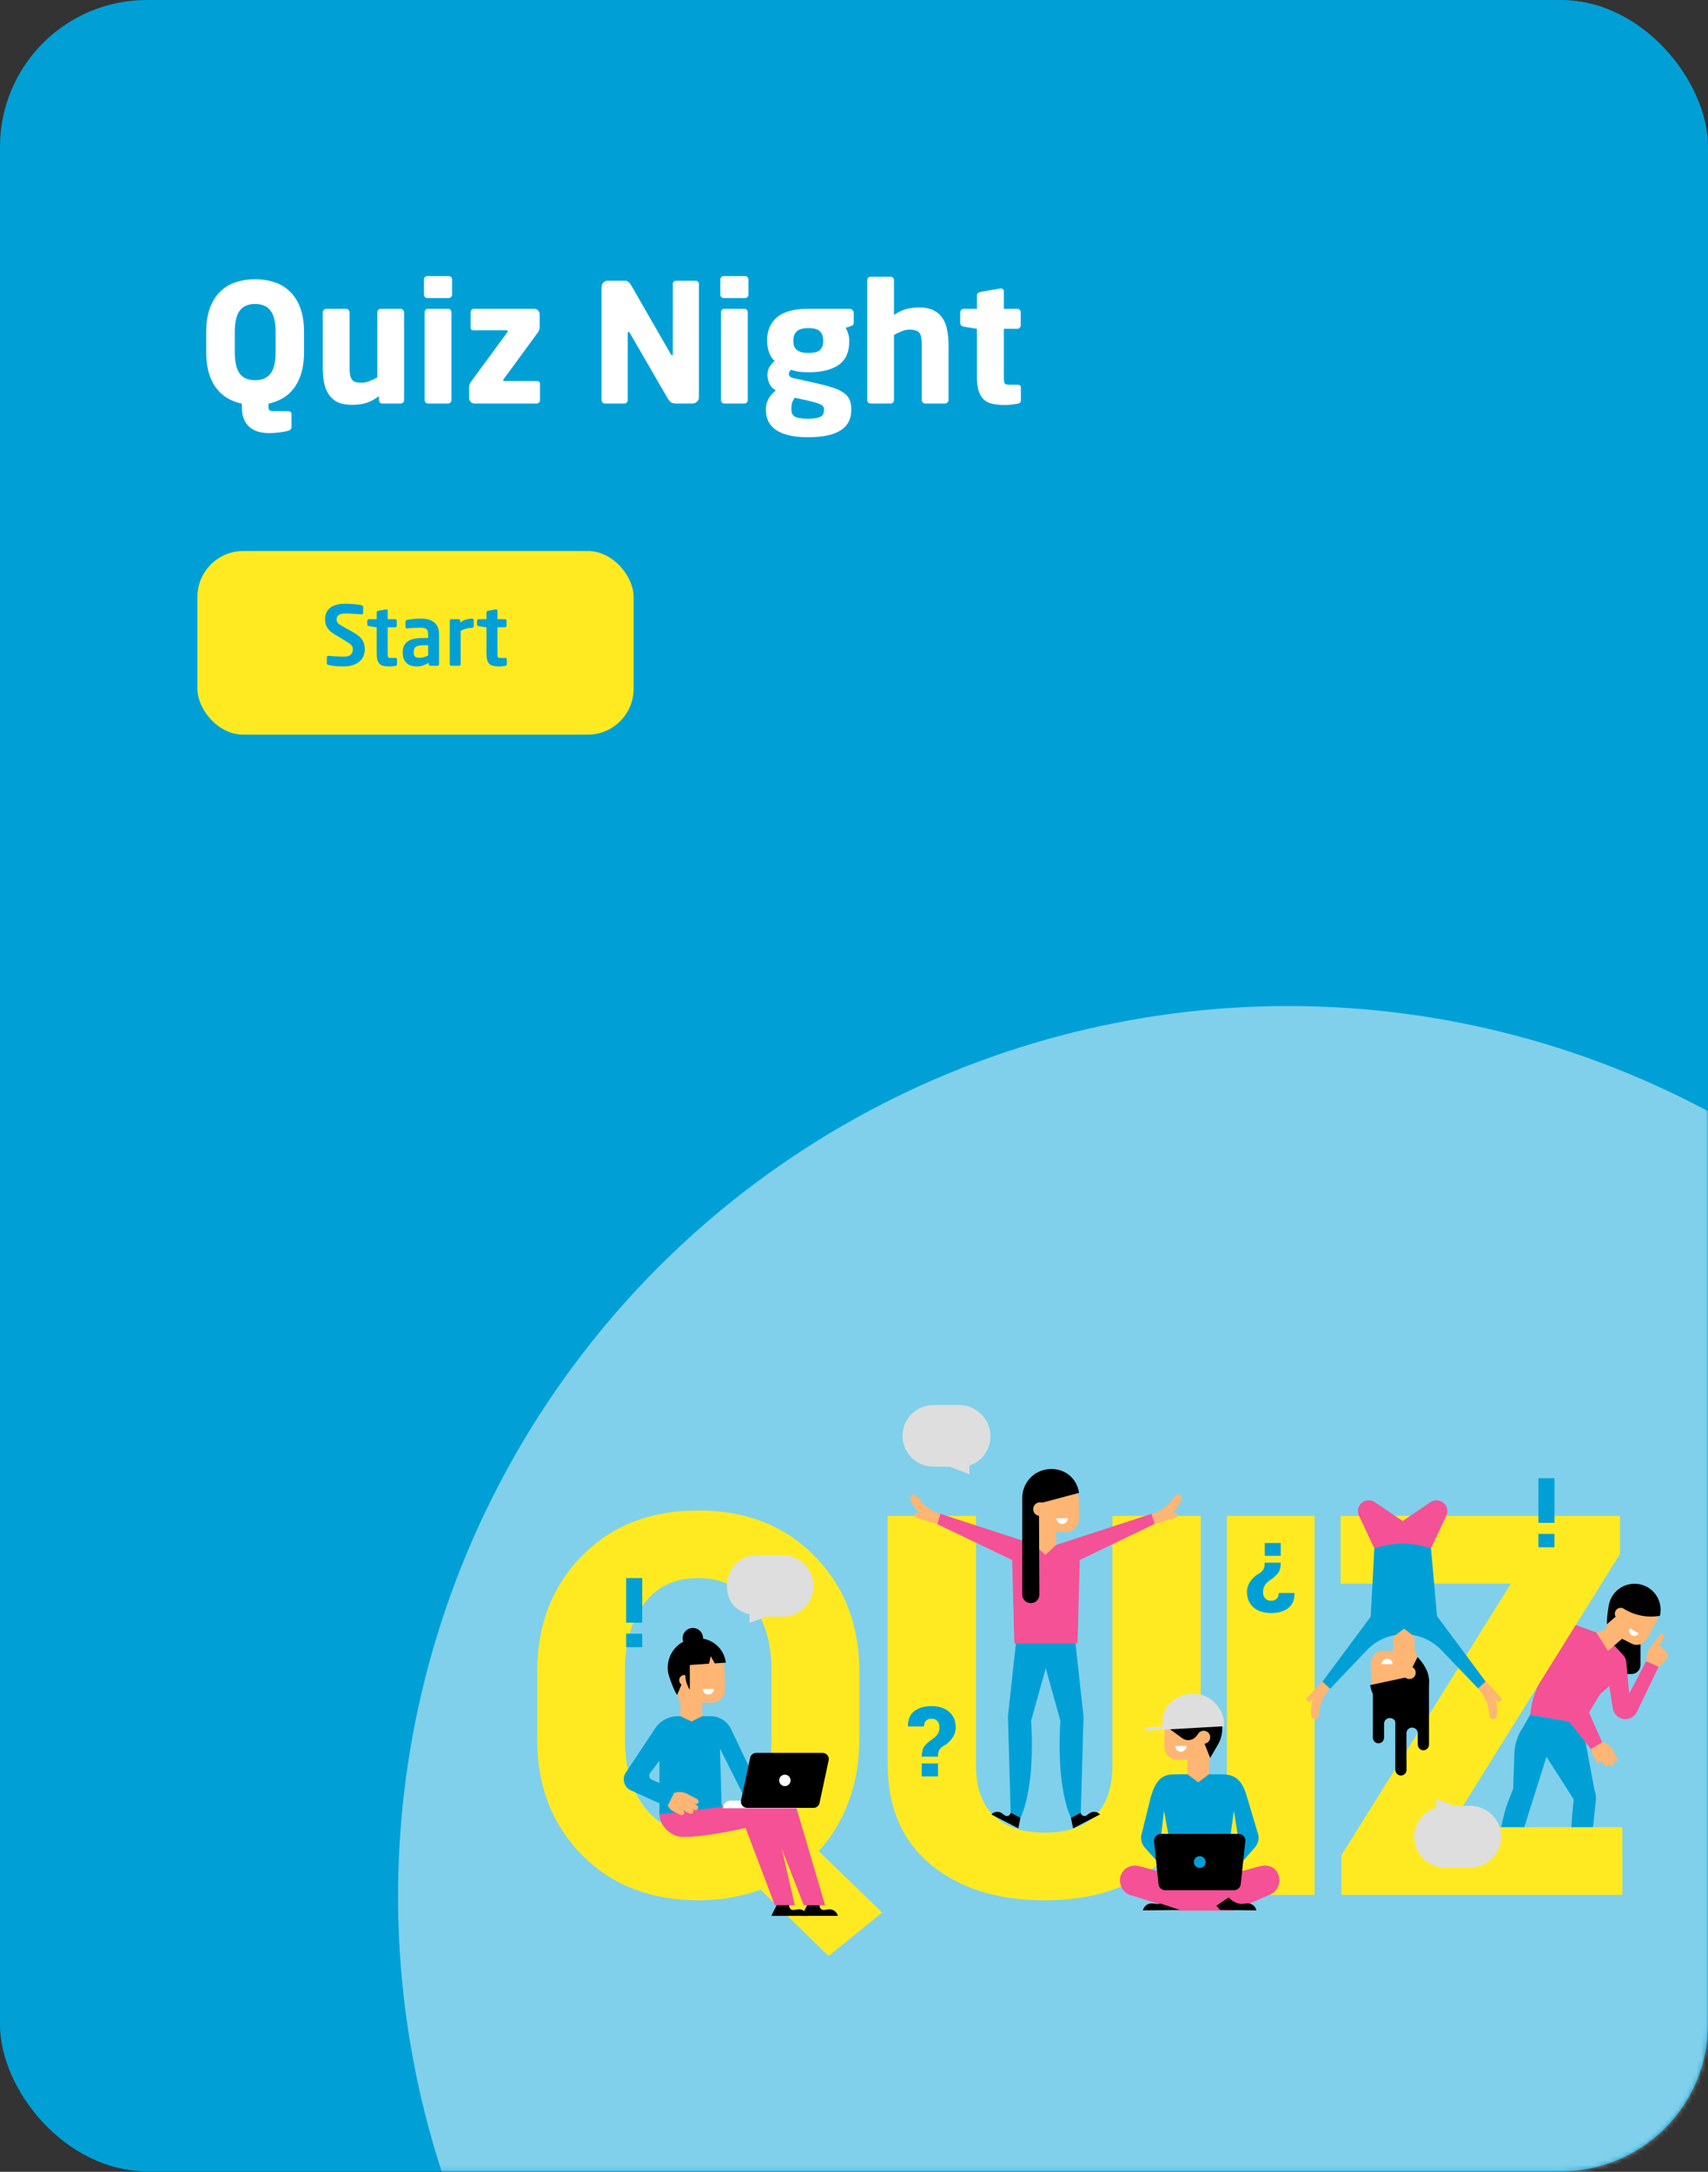 <svg width="372" height="473" viewBox="0 0 372 473" fill="none" xmlns="http://www.w3.org/2000/svg">
<rect x="0" y="0" width="372" height="473" fill="#333333" stroke="none"/>
<rect width="372" height="472.881" rx="32" fill="#00A0D7"/>
<mask id="mask0" style="mask-type:alpha" maskUnits="userSpaceOnUse" x="0" y="0" width="372" height="473">
<rect width="372" height="472.881" rx="32" fill="#5543A5"/>
</mask>
<g mask="url(#mask0)">
<circle opacity="0.5" cx="280.577" cy="412.983" r="193.881" fill="white"/>
</g>
<rect x="43" y="120" width="95" height="40" rx="10" fill="#FFEA22"/>
<path d="M79.45 141.382C79.45 141.838 79.372 142.294 79.216 142.75C79.06 143.194 78.796 143.596 78.424 143.956C78.064 144.304 77.578 144.592 76.966 144.82C76.366 145.036 75.616 145.144 74.716 145.144C74.032 145.144 73.438 145.114 72.934 145.054C72.43 144.994 71.962 144.916 71.53 144.82C71.434 144.796 71.35 144.754 71.278 144.694C71.218 144.634 71.188 144.556 71.188 144.46V143.164C71.188 143.068 71.218 142.99 71.278 142.93C71.35 142.858 71.434 142.822 71.53 142.822H71.566C71.746 142.846 71.98 142.87 72.268 142.894C72.568 142.906 72.874 142.924 73.186 142.948C73.498 142.96 73.792 142.972 74.068 142.984C74.356 142.996 74.584 143.002 74.752 143.002C75.556 143.002 76.102 142.864 76.39 142.588C76.69 142.312 76.84 141.91 76.84 141.382C76.84 141.202 76.816 141.046 76.768 140.914C76.72 140.77 76.636 140.632 76.516 140.5C76.396 140.368 76.24 140.236 76.048 140.104C75.856 139.96 75.61 139.798 75.31 139.618L72.934 138.196C72.514 137.944 72.166 137.692 71.89 137.44C71.626 137.188 71.41 136.93 71.242 136.666C71.086 136.39 70.972 136.108 70.9 135.82C70.84 135.52 70.81 135.214 70.81 134.902C70.81 134.41 70.888 133.954 71.044 133.534C71.2 133.114 71.452 132.754 71.8 132.454C72.16 132.142 72.622 131.902 73.186 131.734C73.762 131.566 74.47 131.482 75.31 131.482C75.61 131.482 75.928 131.494 76.264 131.518C76.6 131.53 76.93 131.554 77.254 131.59C77.578 131.626 77.872 131.662 78.136 131.698C78.4 131.734 78.61 131.77 78.766 131.806C78.862 131.83 78.94 131.872 79 131.932C79.06 131.98 79.09 132.052 79.09 132.148V133.48C79.09 133.576 79.06 133.654 79 133.714C78.952 133.774 78.88 133.804 78.784 133.804H78.748C78.148 133.744 77.554 133.702 76.966 133.678C76.378 133.642 75.79 133.624 75.202 133.624C74.53 133.624 74.044 133.738 73.744 133.966C73.456 134.182 73.312 134.494 73.312 134.902C73.312 135.046 73.33 135.184 73.366 135.316C73.414 135.436 73.492 135.562 73.6 135.694C73.72 135.814 73.876 135.94 74.068 136.072C74.26 136.204 74.5 136.348 74.788 136.504L76.948 137.71C77.44 137.986 77.848 138.268 78.172 138.556C78.496 138.832 78.748 139.12 78.928 139.42C79.12 139.72 79.252 140.032 79.324 140.356C79.408 140.68 79.45 141.022 79.45 141.382ZM86.473 144.694C86.473 144.874 86.359 144.982 86.131 145.018C85.915 145.054 85.705 145.084 85.501 145.108C85.309 145.132 85.111 145.144 84.907 145.144C84.403 145.144 83.965 145.108 83.593 145.036C83.233 144.964 82.939 144.826 82.711 144.622C82.483 144.418 82.315 144.13 82.207 143.758C82.099 143.374 82.045 142.882 82.045 142.282V136.63L80.353 136.378C80.257 136.354 80.173 136.312 80.101 136.252C80.029 136.192 79.993 136.114 79.993 136.018V135.208C79.993 135.112 80.029 135.028 80.101 134.956C80.173 134.884 80.257 134.848 80.353 134.848H82.045V133.372C82.045 133.276 82.081 133.198 82.153 133.138C82.225 133.078 82.309 133.036 82.405 133.012L84.079 132.724H84.151C84.343 132.724 84.439 132.814 84.439 132.994V134.848H86.059C86.155 134.848 86.239 134.884 86.311 134.956C86.383 135.028 86.419 135.112 86.419 135.208V136.27C86.419 136.366 86.383 136.45 86.311 136.522C86.239 136.594 86.155 136.63 86.059 136.63H84.439V142.282C84.439 142.51 84.445 142.69 84.457 142.822C84.469 142.954 84.499 143.056 84.547 143.128C84.595 143.2 84.661 143.248 84.745 143.272C84.841 143.284 84.973 143.29 85.141 143.29H86.095C86.347 143.29 86.473 143.38 86.473 143.56V144.694ZM95.622 144.64C95.622 144.736 95.586 144.82 95.514 144.892C95.442 144.964 95.358 145 95.262 145H93.732C93.636 145 93.552 144.964 93.48 144.892C93.408 144.82 93.372 144.736 93.372 144.64V144.352C92.952 144.604 92.532 144.802 92.112 144.946C91.692 145.078 91.266 145.144 90.834 145.144C90.462 145.144 90.09 145.102 89.718 145.018C89.346 144.934 89.01 144.778 88.71 144.55C88.422 144.322 88.182 144.016 87.99 143.632C87.81 143.248 87.72 142.75 87.72 142.138V142.066C87.72 141.55 87.798 141.1 87.954 140.716C88.122 140.332 88.38 140.008 88.728 139.744C89.088 139.48 89.544 139.282 90.096 139.15C90.66 139.018 91.332 138.952 92.112 138.952H93.246V138.16C93.246 137.572 93.114 137.182 92.85 136.99C92.598 136.798 92.202 136.702 91.662 136.702C91.086 136.702 90.528 136.72 89.988 136.756C89.448 136.78 89.028 136.81 88.728 136.846H88.638C88.542 136.846 88.464 136.828 88.404 136.792C88.344 136.756 88.314 136.672 88.314 136.54V135.388C88.314 135.184 88.428 135.058 88.656 135.01C89.016 134.938 89.448 134.872 89.952 134.812C90.468 134.752 91.038 134.722 91.662 134.722C92.946 134.722 93.924 135.004 94.596 135.568C95.28 136.132 95.622 136.996 95.622 138.16V144.64ZM93.246 140.536H92.112C91.704 140.536 91.368 140.572 91.104 140.644C90.852 140.704 90.648 140.8 90.492 140.932C90.348 141.052 90.246 141.208 90.186 141.4C90.138 141.592 90.114 141.814 90.114 142.066V142.138C90.114 142.582 90.216 142.882 90.42 143.038C90.624 143.182 90.954 143.254 91.41 143.254C91.734 143.254 92.052 143.206 92.364 143.11C92.688 143.014 92.982 142.894 93.246 142.75V140.536ZM103.179 136.378C103.179 136.474 103.143 136.558 103.071 136.63C102.999 136.702 102.915 136.738 102.819 136.738C102.327 136.738 101.883 136.798 101.487 136.918C101.103 137.026 100.719 137.182 100.335 137.386V144.622C100.335 144.718 100.299 144.808 100.227 144.892C100.155 144.964 100.071 145 99.975 145H98.319C98.223 145 98.139 144.964 98.067 144.892C97.995 144.808 97.959 144.718 97.959 144.622V135.208C97.959 135.112 97.995 135.028 98.067 134.956C98.139 134.884 98.223 134.848 98.319 134.848H99.885C99.981 134.848 100.065 134.884 100.137 134.956C100.209 135.028 100.245 135.112 100.245 135.208V135.586C100.689 135.238 101.139 135.01 101.595 134.902C102.051 134.782 102.459 134.722 102.819 134.722C102.915 134.722 102.999 134.758 103.071 134.83C103.143 134.902 103.179 134.986 103.179 135.082V136.378ZM110.379 144.694C110.379 144.874 110.265 144.982 110.037 145.018C109.821 145.054 109.611 145.084 109.407 145.108C109.215 145.132 109.017 145.144 108.813 145.144C108.309 145.144 107.871 145.108 107.499 145.036C107.139 144.964 106.845 144.826 106.617 144.622C106.389 144.418 106.221 144.13 106.113 143.758C106.005 143.374 105.951 142.882 105.951 142.282V136.63L104.259 136.378C104.163 136.354 104.079 136.312 104.007 136.252C103.935 136.192 103.899 136.114 103.899 136.018V135.208C103.899 135.112 103.935 135.028 104.007 134.956C104.079 134.884 104.163 134.848 104.259 134.848H105.951V133.372C105.951 133.276 105.987 133.198 106.059 133.138C106.131 133.078 106.215 133.036 106.311 133.012L107.985 132.724H108.057C108.249 132.724 108.345 132.814 108.345 132.994V134.848H109.965C110.061 134.848 110.145 134.884 110.217 134.956C110.289 135.028 110.325 135.112 110.325 135.208V136.27C110.325 136.366 110.289 136.45 110.217 136.522C110.145 136.594 110.061 136.63 109.965 136.63H108.345V142.282C108.345 142.51 108.351 142.69 108.363 142.822C108.375 142.954 108.405 143.056 108.453 143.128C108.501 143.2 108.567 143.248 108.651 143.272C108.747 143.284 108.879 143.29 109.047 143.29H110.001C110.253 143.29 110.379 143.38 110.379 143.56V144.694Z" fill="#00A0D7"/>
<path d="M66.22 76.649C66.22 78.377 66.028 79.901 65.644 81.221C65.26 82.517 64.72 83.621 64.024 84.533C63.352 85.445 62.536 86.177 61.576 86.729C60.64 87.281 59.608 87.677 58.48 87.917V88.637C58.48 89.021 58.564 89.261 58.732 89.357C58.9 89.477 59.116 89.537 59.38 89.537H62.62C62.884 89.537 63.088 89.585 63.232 89.681C63.4 89.777 63.484 89.921 63.484 90.113V93.065C63.484 93.449 63.208 93.713 62.656 93.857C62.152 93.977 61.528 94.085 60.784 94.181C60.064 94.277 59.356 94.325 58.66 94.325C57.82 94.325 57.04 94.229 56.32 94.037C55.6 93.845 54.964 93.521 54.412 93.065C53.884 92.633 53.464 92.057 53.152 91.337C52.84 90.617 52.684 89.729 52.684 88.673V87.917C51.556 87.677 50.512 87.281 49.552 86.729C48.616 86.177 47.8 85.445 47.104 84.533C46.408 83.621 45.868 82.517 45.484 81.221C45.1 79.901 44.908 78.377 44.908 76.649V72.365C44.908 70.277 45.184 68.501 45.736 67.037C46.288 65.573 47.044 64.385 48.004 63.473C48.964 62.537 50.092 61.865 51.388 61.457C52.684 61.025 54.076 60.809 55.564 60.809C57.052 60.809 58.444 61.025 59.74 61.457C61.036 61.865 62.164 62.537 63.124 63.473C64.084 64.385 64.84 65.573 65.392 67.037C65.944 68.501 66.22 70.277 66.22 72.365V76.649ZM60.028 72.365C60.028 70.181 59.656 68.609 58.912 67.649C58.192 66.689 57.076 66.209 55.564 66.209C54.052 66.209 52.936 66.689 52.216 67.649C51.496 68.609 51.136 70.181 51.136 72.365V76.649C51.136 78.833 51.496 80.405 52.216 81.365C52.936 82.325 54.052 82.805 55.564 82.805C57.076 82.805 58.192 82.325 58.912 81.365C59.656 80.405 60.028 78.833 60.028 76.649V72.365ZM88.009 87.161C88.009 87.353 87.937 87.521 87.793 87.665C87.649 87.809 87.481 87.881 87.289 87.881H83.257C83.065 87.881 82.897 87.809 82.753 87.665C82.609 87.521 82.537 87.353 82.537 87.161V86.297C81.553 86.993 80.617 87.485 79.729 87.773C78.841 88.037 77.821 88.169 76.669 88.169C75.373 88.169 74.305 87.965 73.465 87.557C72.649 87.125 72.001 86.537 71.521 85.793C71.065 85.049 70.741 84.185 70.549 83.201C70.381 82.193 70.297 81.125 70.297 79.997V68.009C70.297 67.817 70.369 67.649 70.513 67.505C70.681 67.337 70.861 67.253 71.053 67.253H75.409C75.601 67.253 75.769 67.337 75.913 67.505C76.057 67.649 76.129 67.817 76.129 68.009V79.997C76.129 80.621 76.165 81.149 76.237 81.581C76.309 82.013 76.441 82.361 76.633 82.625C76.825 82.889 77.089 83.081 77.425 83.201C77.785 83.297 78.241 83.345 78.793 83.345C79.321 83.345 79.861 83.237 80.413 83.021C80.965 82.805 81.553 82.529 82.177 82.193V68.009C82.177 67.817 82.249 67.649 82.393 67.505C82.537 67.337 82.705 67.253 82.897 67.253H87.253C87.445 67.253 87.613 67.337 87.757 67.505C87.925 67.649 88.009 67.817 88.009 68.009V87.161ZM98.46 64.193C98.46 64.385 98.388 64.553 98.244 64.697C98.1 64.841 97.932 64.913 97.74 64.913H93.06C92.868 64.913 92.7 64.841 92.556 64.697C92.412 64.553 92.34 64.385 92.34 64.193V60.845C92.34 60.653 92.412 60.485 92.556 60.341C92.7 60.197 92.868 60.125 93.06 60.125H97.74C97.932 60.125 98.1 60.197 98.244 60.341C98.388 60.485 98.46 60.653 98.46 60.845V64.193ZM98.316 87.161C98.316 87.353 98.244 87.521 98.1 87.665C97.956 87.809 97.788 87.881 97.596 87.881H93.204C93.012 87.881 92.844 87.809 92.7 87.665C92.556 87.521 92.484 87.353 92.484 87.161V67.973C92.484 67.781 92.556 67.613 92.7 67.469C92.844 67.325 93.012 67.253 93.204 67.253H97.596C97.788 67.253 97.956 67.325 98.1 67.469C98.244 67.613 98.316 67.781 98.316 67.973V87.161ZM117.613 87.161C117.613 87.353 117.541 87.521 117.397 87.665C117.253 87.809 117.085 87.881 116.893 87.881H103.393C103.057 87.881 102.769 87.773 102.529 87.557C102.289 87.317 102.169 87.029 102.169 86.693V84.389C102.169 84.125 102.205 83.897 102.277 83.705C102.349 83.513 102.481 83.285 102.673 83.021L110.485 72.365C110.557 72.269 110.593 72.185 110.593 72.113C110.593 71.993 110.509 71.933 110.341 71.933H103.105C102.697 71.933 102.493 71.741 102.493 71.357V67.973C102.493 67.781 102.565 67.613 102.709 67.469C102.853 67.325 103.021 67.253 103.213 67.253H116.353C116.689 67.253 116.965 67.373 117.181 67.613C117.421 67.853 117.541 68.141 117.541 68.477V71.141C117.541 71.333 117.517 71.537 117.469 71.753C117.421 71.945 117.313 72.161 117.145 72.401L109.693 82.589C109.621 82.709 109.585 82.793 109.585 82.841C109.585 82.937 109.669 82.985 109.837 82.985H116.965C117.157 82.985 117.313 83.033 117.433 83.129C117.553 83.225 117.613 83.369 117.613 83.561V87.161ZM152.224 86.513C152.224 86.897 152.08 87.221 151.792 87.485C151.528 87.749 151.204 87.881 150.82 87.881H147.292C146.908 87.881 146.572 87.821 146.284 87.701C145.996 87.557 145.708 87.245 145.42 86.765L137.212 72.581C137.092 72.389 136.984 72.293 136.888 72.293C136.768 72.293 136.708 72.389 136.708 72.581V87.161C136.708 87.353 136.636 87.521 136.492 87.665C136.348 87.809 136.18 87.881 135.988 87.881H131.74C131.548 87.881 131.38 87.809 131.236 87.665C131.092 87.521 131.02 87.353 131.02 87.161V62.501C131.02 62.117 131.152 61.793 131.416 61.529C131.68 61.265 132.004 61.133 132.388 61.133H136.024C136.384 61.133 136.672 61.229 136.888 61.421C137.104 61.589 137.32 61.865 137.536 62.249L146.068 77.081C146.188 77.273 146.284 77.369 146.356 77.369C146.476 77.369 146.536 77.261 146.536 77.045V61.817C146.536 61.625 146.608 61.469 146.752 61.349C146.896 61.205 147.064 61.133 147.256 61.133H151.504C151.696 61.133 151.864 61.205 152.008 61.349C152.152 61.469 152.224 61.625 152.224 61.817V86.513ZM163.007 64.193C163.007 64.385 162.935 64.553 162.791 64.697C162.647 64.841 162.479 64.913 162.287 64.913H157.607C157.415 64.913 157.247 64.841 157.103 64.697C156.959 64.553 156.887 64.385 156.887 64.193V60.845C156.887 60.653 156.959 60.485 157.103 60.341C157.247 60.197 157.415 60.125 157.607 60.125H162.287C162.479 60.125 162.647 60.197 162.791 60.341C162.935 60.485 163.007 60.653 163.007 60.845V64.193ZM162.863 87.161C162.863 87.353 162.791 87.521 162.647 87.665C162.503 87.809 162.335 87.881 162.143 87.881H157.751C157.559 87.881 157.391 87.809 157.247 87.665C157.103 87.521 157.031 87.353 157.031 87.161V67.973C157.031 67.781 157.103 67.613 157.247 67.469C157.391 67.325 157.559 67.253 157.751 67.253H162.143C162.335 67.253 162.503 67.325 162.647 67.469C162.791 67.613 162.863 67.781 162.863 67.973V87.161ZM185.94 70.241C185.94 70.505 185.88 70.685 185.76 70.781C185.664 70.877 185.508 70.961 185.292 71.033L184.176 71.393C184.392 71.729 184.572 72.149 184.716 72.653C184.884 73.157 184.968 73.625 184.968 74.057V74.345C184.968 76.697 184.188 78.413 182.628 79.493C181.092 80.549 178.908 81.077 176.076 81.077C175.236 81.077 174.492 81.029 173.844 80.933C173.196 80.813 172.692 80.681 172.332 80.537C172.14 80.657 172.008 80.789 171.936 80.933C171.864 81.053 171.828 81.197 171.828 81.365C171.828 81.653 171.9 81.869 172.044 82.013C172.188 82.157 172.476 82.277 172.908 82.373L176.976 83.273C178.536 83.609 179.856 83.945 180.936 84.281C182.016 84.593 182.88 84.965 183.528 85.397C184.2 85.805 184.68 86.309 184.968 86.909C185.256 87.485 185.4 88.205 185.4 89.069V89.357C185.4 93.269 182.256 95.225 175.968 95.225C172.968 95.225 170.688 94.721 169.128 93.713C167.592 92.705 166.824 91.253 166.824 89.357V89.069C166.824 88.325 166.992 87.617 167.328 86.945C167.664 86.273 168.216 85.637 168.984 85.037C168.336 84.677 167.868 84.185 167.58 83.561C167.292 82.913 167.148 82.289 167.148 81.689C167.148 81.017 167.292 80.429 167.58 79.925C167.892 79.421 168.276 78.989 168.732 78.629C168.156 78.125 167.736 77.465 167.472 76.649C167.208 75.833 167.076 75.065 167.076 74.345V74.057C167.076 72.017 167.784 70.373 169.2 69.125C170.64 67.877 172.932 67.253 176.076 67.253H185.04C185.304 67.253 185.52 67.349 185.688 67.541C185.856 67.709 185.94 67.925 185.94 68.189V70.241ZM179.28 74.057C179.28 73.313 179.064 72.701 178.632 72.221C178.2 71.717 177.348 71.465 176.076 71.465C174.804 71.465 173.94 71.717 173.484 72.221C173.028 72.701 172.8 73.313 172.8 74.057V74.345C172.8 74.657 172.836 74.969 172.908 75.281C173.004 75.569 173.172 75.833 173.412 76.073C173.652 76.313 173.976 76.505 174.384 76.649C174.816 76.793 175.38 76.865 176.076 76.865C177.348 76.865 178.2 76.637 178.632 76.181C179.064 75.725 179.28 75.113 179.28 74.345V74.057ZM179.46 89.069C179.46 88.901 179.412 88.733 179.316 88.565C179.244 88.421 179.076 88.277 178.812 88.133C178.548 87.989 178.176 87.845 177.696 87.701C177.216 87.557 176.568 87.389 175.752 87.197L173.088 86.621C172.872 86.933 172.692 87.269 172.548 87.629C172.428 87.965 172.368 88.445 172.368 89.069V89.357C172.368 89.981 172.62 90.437 173.124 90.725C173.628 91.037 174.576 91.193 175.968 91.193C176.712 91.193 177.312 91.145 177.768 91.049C178.224 90.977 178.572 90.857 178.812 90.689C179.076 90.521 179.244 90.317 179.316 90.077C179.412 89.861 179.46 89.621 179.46 89.357V89.069ZM206.591 87.125C206.591 87.317 206.507 87.497 206.339 87.665C206.195 87.809 206.027 87.881 205.835 87.881H201.479C201.287 87.881 201.119 87.809 200.975 87.665C200.831 87.497 200.759 87.317 200.759 87.125V75.137C200.759 74.513 200.723 73.985 200.651 73.553C200.579 73.121 200.447 72.773 200.255 72.509C200.063 72.245 199.787 72.065 199.427 71.969C199.091 71.849 198.647 71.789 198.095 71.789C197.567 71.789 197.027 71.897 196.475 72.113C195.923 72.329 195.335 72.605 194.711 72.941V87.125C194.711 87.317 194.639 87.497 194.495 87.665C194.351 87.809 194.183 87.881 193.991 87.881H189.635C189.443 87.881 189.263 87.809 189.095 87.665C188.951 87.497 188.879 87.317 188.879 87.125V60.989C188.879 60.797 188.951 60.629 189.095 60.485C189.239 60.341 189.407 60.269 189.599 60.269H193.991C194.183 60.269 194.351 60.341 194.495 60.485C194.639 60.629 194.711 60.797 194.711 60.989V68.585C195.623 67.985 196.499 67.565 197.339 67.325C198.179 67.085 199.139 66.965 200.219 66.965C201.515 66.965 202.571 67.181 203.387 67.613C204.227 68.045 204.875 68.633 205.331 69.377C205.811 70.097 206.135 70.961 206.303 71.969C206.495 72.953 206.591 74.009 206.591 75.137V87.125ZM222.345 87.197C222.345 87.605 222.117 87.845 221.661 87.917C221.109 88.013 220.629 88.085 220.221 88.133C219.813 88.181 219.345 88.205 218.817 88.205C217.833 88.205 216.957 88.121 216.189 87.953C215.445 87.809 214.821 87.509 214.317 87.053C213.813 86.597 213.429 85.973 213.165 85.181C212.901 84.365 212.769 83.321 212.769 82.049V71.609L209.889 71.141C209.697 71.093 209.517 71.009 209.349 70.889C209.205 70.745 209.133 70.577 209.133 70.385V68.009C209.133 67.817 209.205 67.649 209.349 67.505C209.517 67.337 209.697 67.253 209.889 67.253H212.769V64.301C212.769 64.109 212.841 63.953 212.985 63.833C213.129 63.713 213.297 63.629 213.489 63.581L217.881 62.825H217.989C218.181 62.825 218.337 62.885 218.457 63.005C218.577 63.101 218.637 63.245 218.637 63.437V67.253H221.589C221.781 67.253 221.949 67.325 222.093 67.469C222.237 67.613 222.309 67.781 222.309 67.973V70.889C222.309 71.081 222.237 71.249 222.093 71.393C221.949 71.537 221.781 71.609 221.589 71.609H218.637V82.085C218.637 82.805 218.697 83.273 218.817 83.489C218.937 83.681 219.273 83.777 219.825 83.777H221.589C222.093 83.777 222.345 83.981 222.345 84.389V87.197Z" fill="white"/>
<path d="M355.331 364.579H353.379C352.29 364.579 351.408 363.697 351.408 362.605V355.452H357.306V362.605C357.302 363.697 356.42 364.579 355.331 364.579Z" fill="black"/>
<path d="M360.616 353.465C361.534 351.97 361.243 349.414 359.613 347.744C358.041 346.137 355.6 345.748 353.607 346.791L353.28 346.961C351.982 347.637 351.037 348.841 350.687 350.264L349.734 354.879L347.691 355.546L348.274 361.267L350.208 359.552L353.285 356.907L355.229 357.892C356.429 358.576 357.956 358.174 358.663 356.987L358.677 356.97L359.264 355.98L360.616 353.465Z" fill="#FFB573"/>
<path d="M361.315 351.943L361.526 351.911C362.22 348.98 360.509 346.016 357.62 345.157C354.356 344.186 350.97 346.276 350.392 349.633C350.2 350.748 349.967 352.22 349.967 353.742L353.796 350.466L354.118 350.645C356.308 351.867 358.838 352.323 361.315 351.943Z" fill="black"/>
<path d="M356.907 355.747C356.593 356.276 355.908 356.45 355.379 356.137C354.851 355.824 354.676 355.139 354.99 354.611" fill="white"/>
<path d="M354.834 368.867L354.189 361.835C354.091 361.275 353.827 360.761 353.441 360.349L351.583 358.37L350.208 359.552L347.691 355.546L342.783 353.738C342.783 353.738 334.583 365.04 333.535 371.705L333.262 373.433L344.574 375.492L348.479 368.988L350.495 367.197L351.274 372.076C351.493 373.451 352.698 374.444 354.086 374.408C355.125 374.382 356.057 373.777 356.509 372.842L361.252 362.994L358.551 361.768L354.834 368.867Z" fill="#F45197"/>
<path d="M329.285 406.498L336.813 382.622C336.813 382.622 343.49 378.423 344.381 376.024L344.578 375.492L333.266 373.433L331.748 376.118C330.561 377.819 329.889 379.824 329.822 381.897L329.571 389.569L328.429 392.474C327.44 394.994 326.432 400.021 326.289 402.724L326.047 406.498H329.285Z" fill="#00A0D7"/>
<path d="M342.316 405.137L342.482 406.498H346.016L347.552 392.393C347.677 391.512 347.579 390.612 347.265 389.775L344.583 375.492L339.625 374.587L336.812 382.618L342.76 391.879C342.76 391.883 341.712 400.518 342.316 405.137Z" fill="#00A0D7"/>
<path d="M354.077 352.091C353.719 352.695 352.935 352.896 352.33 352.538C351.726 352.18 351.524 351.397 351.883 350.792C352.241 350.188 353.025 349.987 353.629 350.345C354.238 350.703 354.435 351.482 354.077 352.091Z" fill="#FFB573"/>
<path d="M340.879 361.056L338.98 371.459L346.558 380.988L348.931 379.422L344.731 369.901L344.668 358.545L340.879 361.056Z" fill="#F45197"/>
<path d="M361.256 362.999C361.789 362.721 362.246 362.314 362.586 361.813L363.061 361.105C363.298 360.586 363.173 359.977 362.752 359.592L361.467 358.415L362.434 356.544C362.577 356.271 362.443 355.931 362.148 355.828C361.942 355.756 361.713 355.824 361.579 355.994L359.967 358.057L359.814 358.223C359.51 358.554 359.259 358.926 359.062 359.328C358.816 359.834 358.668 360.38 358.619 360.94L358.547 361.768L361.256 362.999Z" fill="#FFB573"/>
<path d="M352.014 383.584C352.269 383.437 352.363 383.11 352.215 382.855L351.056 380.814L349.734 380.662L351.284 383.383C351.427 383.638 351.754 383.728 352.014 383.584Z" fill="#FFB573"/>
<path d="M351.297 384.56C351.552 384.417 351.642 384.09 351.499 383.835L349.734 380.662L348.803 381.19L350.563 384.354C350.706 384.614 351.037 384.708 351.297 384.56Z" fill="#FFB573"/>
<path d="M350.151 384.641C350.406 384.493 350.5 384.166 350.352 383.911L348.803 381.19L347.871 381.718L349.421 384.439C349.564 384.699 349.891 384.789 350.151 384.641Z" fill="#FFB573"/>
<path d="M348.485 383.884C348.74 383.737 348.834 383.41 348.686 383.155L347.871 381.722L346.939 382.251L347.755 383.683C347.898 383.938 348.225 384.028 348.485 383.884Z" fill="#FFB573"/>
<path d="M347.248 382.792L346.724 381.87L346.625 380.858L349.066 379.395L349.124 379.408C350.024 379.614 350.723 380.223 351.18 381.029L351.256 380.997L347.248 382.792Z" fill="#FFB573"/>
<path d="M187.154 378.84C187.154 383.638 186.388 388.119 184.857 392.273C183.325 396.431 181.144 400.057 178.305 403.154L192.143 416.533L180.459 426L165.658 411.547C163.58 412.303 161.412 412.881 159.164 413.275C156.916 413.673 154.601 413.87 152.218 413.87C141.743 413.87 133.257 410.575 126.754 403.978C120.251 397.384 117 389.005 117 378.84V363.988C117 353.863 120.242 345.493 126.727 338.877C133.212 332.261 141.671 328.958 152.106 328.958C162.465 328.958 170.897 332.266 177.4 338.877C183.903 345.488 187.154 353.863 187.154 363.988V378.84ZM168.04 363.872C168.04 357.977 166.652 353.138 163.871 349.36C161.09 345.582 157.167 343.693 152.102 343.693C146.92 343.693 142.961 345.573 140.22 349.333C137.48 353.093 136.109 357.941 136.109 363.872V378.835C136.109 384.806 137.498 389.681 140.279 393.459C143.06 397.237 147.037 399.126 152.218 399.126C157.247 399.126 161.139 397.237 163.902 393.459C166.661 389.681 168.04 384.806 168.04 378.835V363.872Z" fill="#FFEA22"/>
<path d="M261.508 330.149V384.225C261.508 393.633 258.378 400.929 252.121 406.104C245.865 411.283 237.669 413.87 227.535 413.87C217.288 413.87 209.026 411.283 202.751 406.104C196.473 400.925 193.338 393.633 193.338 384.225V330.149H212.564V384.225C212.564 389.287 213.867 393.038 216.478 395.478C219.089 397.913 222.774 399.135 227.535 399.135C232.26 399.135 235.901 397.926 238.453 395.509C241.006 393.092 242.282 389.332 242.282 384.229V330.149H261.508Z" fill="#FFEA22"/>
<path d="M286.323 412.679H267.209V330.149H286.323V412.679Z" fill="#FFEA22"/>
<path d="M315.743 397.939H353.343V412.679H292.151V404.063L329.071 344.884H291.98V330.149H352.833V338.425L315.743 397.939Z" fill="#FFEA22"/>
<path d="M169.253 414.711L168.004 417.258H175.863C175.622 416.305 174.699 415.692 173.727 415.839L172.787 415.983C172.129 415.983 171.685 415.316 171.936 414.711H169.253Z" fill="black"/>
<path d="M175.886 414.711L174.637 417.258H182.496C182.254 416.305 181.332 415.692 180.36 415.839L179.42 415.983C178.761 415.983 178.318 415.316 178.569 414.711H175.886Z" fill="black"/>
<path d="M175.058 414.949L168.108 397.084L160.127 393.047L151.081 397.926L148.551 394.041L158.417 395.137L171.659 392.138C172.748 392.559 173.536 393.521 173.733 394.676L179.711 414.949H175.058Z" fill="#F45197"/>
<path d="M166.804 392.568C167.794 393.087 168.452 394.072 168.56 395.182L173.11 414.944H168.77L162.375 398.087C162.375 398.087 154.278 400.065 148.73 400.065C146.293 400.065 143.615 397.778 143.615 394.954V394.041L166.804 392.568Z" fill="#F45197"/>
<path d="M162.415 391.973L164.807 388.311L159.218 376.575C158.403 374.86 156.674 373.768 154.775 373.768H147.65C145.496 373.768 143.508 374.928 142.446 376.799L136.302 386.042C135.397 387.403 135.926 389.251 137.417 389.927L143.619 392.743V395.137L157.167 393.526L156.808 380.809L162.415 391.973ZM141.971 387.595C141.412 387.349 141.224 386.646 141.591 386.154L143.615 383.45V388.316L141.971 387.595Z" fill="#00A0D7"/>
<path d="M157.807 363.625C157.838 361.683 156.114 359.409 153.62 358.742C151.215 358.097 148.671 359.105 147.359 361.222L147.144 361.571C146.289 362.95 146.069 364.628 146.54 366.181L148.188 371.042L148.201 373.773L150.619 374.928L152.903 373.773L152.944 370.819L155.129 370.814C156.661 370.792 157.888 369.543 157.888 368.012V367.99V365.931L157.807 363.625Z" fill="#FFB573"/>
<path d="M155.514 367.82C155.514 368.5 154.963 369.05 154.282 369.05C153.602 369.05 153.051 368.5 153.051 367.82" fill="white"/>
<path d="M152.067 392.608C152.219 392.317 152.107 391.959 151.816 391.807L149.51 390.603L147.965 391.364L151.27 392.859C151.557 393.011 151.915 392.899 152.067 392.608Z" fill="#FFB573"/>
<path d="M151.987 393.947C152.139 393.66 152.027 393.302 151.741 393.15L148.19 391.257L147.639 392.308L151.181 394.197C151.472 394.354 151.835 394.242 151.987 393.947Z" fill="#FFB573"/>
<path d="M150.97 394.712C151.122 394.421 151.01 394.063 150.719 393.911L147.643 392.308L147.092 393.36L150.168 394.963C150.46 395.115 150.818 395.003 150.97 394.712Z" fill="#FFB573"/>
<path d="M148.964 395.008C149.116 394.717 149.004 394.359 148.713 394.206L147.092 393.36L146.541 394.412L148.162 395.258C148.453 395.41 148.812 395.294 148.964 395.008Z" fill="#FFB573"/>
<path d="M147.158 394.734L146.401 394.341C146.213 394.242 146.047 394.108 145.918 393.942L145.416 393.311L146.804 390.482L146.867 390.46C147.83 390.111 148.846 390.258 149.756 390.733L147.158 394.734Z" fill="#FFB573"/>
<path d="M150.282 356.978C153.435 356.191 156.704 357.695 157.802 360.877C158.084 361.692 158.084 362.108 158.084 362.108L155.674 362.265L154.801 360.703L154.42 362.327L150.224 362.618L147.466 369.167C146.592 367.694 146.306 366.647 145.853 365.456C144.478 361.875 146.561 357.909 150.282 356.978Z" fill="black"/>
<path d="M150.194 365.931C150.194 366.557 149.688 367.063 149.061 367.063C148.434 367.063 147.928 366.557 147.928 365.931C147.928 365.304 148.434 364.798 149.061 364.798C149.683 364.798 150.194 365.304 150.194 365.931Z" fill="#FFB573"/>
<path d="M153.127 356.772C153.127 358.003 152.129 358.997 150.902 358.997C149.67 358.997 148.676 357.999 148.676 356.772C148.676 355.542 149.674 354.548 150.902 354.548C152.133 354.548 153.127 355.546 153.127 356.772Z" fill="black"/>
<path d="M150.239 360.479V368.021C150.239 368.021 148.896 366.105 149.343 363.661C149.791 361.217 150.239 360.479 150.239 360.479Z" fill="black"/>
<path d="M173.903 393.812H157.436C157.436 392.899 158.174 392.161 159.088 392.161H173.903V393.812Z" fill="white"/>
<path d="M177.172 393.736H162.72C161.861 393.736 161.22 392.944 161.399 392.102L163.383 382.824C163.518 382.201 164.068 381.754 164.704 381.754H179.156C180.016 381.754 180.656 382.546 180.477 383.388L178.493 392.666C178.363 393.289 177.813 393.736 177.172 393.736Z" fill="black"/>
<path d="M172.187 387.747C172.187 388.437 171.627 388.992 170.942 388.992C170.253 388.992 169.697 388.432 169.697 387.747C169.697 387.058 170.257 386.503 170.942 386.503C171.627 386.498 172.187 387.058 172.187 387.747Z" fill="white"/>
<path d="M215.73 312.768C215.73 309.008 212.613 306 208.851 306H203.388C199.626 306 196.576 308.954 196.576 312.714C196.576 316.474 199.626 319.428 203.388 319.428H206.845L211.14 321.076V319.182C213.831 318.278 215.73 315.771 215.73 312.768Z" fill="#DEDEDE"/>
<path d="M308.008 399.985C308.008 403.745 310.91 406.713 314.672 406.713H320.135C323.897 406.713 326.947 403.758 326.947 399.998C326.947 396.238 323.897 393.284 320.135 393.284H316.678L312.809 391.722V393.615C310.117 394.52 308.008 396.981 308.008 399.985Z" fill="#DEDEDE"/>
<path d="M158.336 345.3C158.336 341.54 161.139 338.676 164.901 338.676H170.365C174.127 338.676 177.177 341.63 177.177 345.39C177.177 349.15 174.127 352.104 170.365 352.104H166.908L163.231 353.456V351.562C159.644 350.658 158.336 348.299 158.336 345.3Z" fill="#DEDEDE"/>
<path d="M278.943 340.35C278.938 341.308 278.764 342.028 278.428 342.507C278.092 342.991 277.474 343.546 276.578 344.172C276.117 344.463 275.754 344.821 275.485 345.247C275.221 345.672 275.087 346.164 275.087 346.724C275.087 347.301 275.244 347.762 275.553 348.107C275.862 348.452 276.305 348.622 276.874 348.622C277.335 348.622 277.72 348.478 278.034 348.196C278.343 347.914 278.504 347.494 278.517 346.934H281.916L281.939 346.997C281.961 348.429 281.504 349.508 280.568 350.224C279.637 350.945 278.401 351.303 276.874 351.303C275.235 351.303 273.945 350.891 273.004 350.063C272.064 349.235 271.594 348.12 271.594 346.715C271.594 345.855 271.849 345.063 272.364 344.338C272.879 343.613 273.528 343.044 274.321 342.633C274.764 342.342 275.06 342.033 275.217 341.697C275.374 341.361 275.45 340.909 275.45 340.336H278.943V340.35ZM275.463 336.053H278.938V338.841H275.463V336.053Z" fill="#00A0D7"/>
<path d="M200.783 382.555C200.787 381.597 200.962 380.876 201.298 380.397C201.633 379.914 202.251 379.359 203.147 378.732C203.608 378.441 203.971 378.083 204.24 377.658C204.504 377.233 204.638 376.74 204.638 376.181C204.638 375.604 204.482 375.142 204.173 374.798C203.864 374.453 203.42 374.283 202.847 374.283C202.386 374.283 202.001 374.426 201.692 374.708C201.383 374.99 201.221 375.411 201.204 375.971H197.804L197.782 375.908C197.76 374.476 198.216 373.397 199.152 372.681C200.084 371.96 201.32 371.602 202.847 371.602C204.486 371.602 205.776 372.014 206.716 372.842C207.657 373.67 208.127 374.784 208.127 376.19C208.127 377.049 207.872 377.842 207.357 378.567C206.842 379.292 206.192 379.86 205.395 380.272C204.952 380.563 204.656 380.872 204.5 381.208C204.343 381.543 204.267 381.995 204.267 382.568H200.783V382.555ZM204.267 386.852H200.792V384.063H204.267V386.852Z" fill="#00A0D7"/>
<path d="M200.783 382.555C200.787 381.597 200.962 380.876 201.298 380.397C201.633 379.914 202.251 379.359 203.147 378.732C203.608 378.441 203.971 378.083 204.24 377.658C204.504 377.233 204.638 376.74 204.638 376.181C204.638 375.604 204.482 375.142 204.173 374.798C203.864 374.453 203.42 374.283 202.847 374.283C202.386 374.283 202.001 374.426 201.692 374.708C201.383 374.99 201.221 375.411 201.204 375.971H197.804L197.782 375.908C197.76 374.476 198.216 373.397 199.152 372.681C200.084 371.96 201.32 371.602 202.847 371.602C204.486 371.602 205.776 372.014 206.716 372.842C207.657 373.67 208.127 374.784 208.127 376.19C208.127 377.049 207.872 377.842 207.357 378.567C206.842 379.292 206.192 379.86 205.395 380.272C204.952 380.563 204.656 380.872 204.5 381.208C204.343 381.543 204.267 381.995 204.267 382.568H200.783V382.555ZM204.267 386.852H200.792V384.063H204.267V386.852Z" fill="#00A0D7"/>
<path d="M139.879 353.393H136.377V343.68H139.879V353.393ZM139.879 358.729H136.377V355.806H139.879V358.729Z" fill="#00A0D7"/>
<path d="M338.565 331.653H335.062V321.939H338.565V331.653ZM338.565 336.984H335.062V334.061H338.565V336.984Z" fill="#00A0D7"/>
<path d="M222.26 395.862L221.785 398.194L215.932 395.168C216.518 394.506 217.508 394.399 218.225 394.918L218.919 395.419C219.443 395.692 220.074 395.343 220.123 394.752L222.26 395.862Z" fill="black"/>
<path d="M233.242 395.862L233.717 398.194L239.57 395.168C238.983 394.506 237.994 394.399 237.277 394.918L236.583 395.419C236.059 395.692 235.428 395.343 235.378 394.752L233.242 395.862Z" fill="black"/>
<path d="M235.955 373.522L234.244 357.923L228.301 355.577L227.755 355.788L227.209 355.577L221.266 357.923L219.555 373.522C219.533 373.714 219.528 373.907 219.533 374.099L220.128 394.752L222.269 395.858C222.269 395.858 223.729 393.226 224.405 386.865C225.077 380.505 224.558 374.798 224.558 374.798L227.76 363.348L230.962 374.798C230.962 374.798 230.442 380.505 231.114 386.865C231.786 393.226 233.25 395.858 233.25 395.858L235.391 394.752L235.986 374.099C235.982 373.911 235.973 373.714 235.955 373.522Z" fill="#00A0D7"/>
<path d="M255.832 329.486L251.309 330.927L251.627 331.926L256.15 330.484C256.427 330.395 256.58 330.099 256.49 329.826C256.401 329.553 256.105 329.401 255.832 329.486Z" fill="#FFB573"/>
<path d="M250.551 330.005L250.905 329.71C252.907 329.074 254.626 327.763 255.768 325.999L255.854 325.865C256.14 325.426 256.754 325.35 257.134 325.708C257.399 325.954 257.475 326.339 257.331 326.666C256.422 328.721 254.783 330.363 252.732 331.281L250.457 332.297L250.551 330.005Z" fill="#FFB573"/>
<path d="M199.791 329.486L204.315 330.927L203.997 331.926L199.473 330.484C199.196 330.395 199.044 330.099 199.133 329.826C199.218 329.553 199.514 329.401 199.791 329.486Z" fill="#FFB573"/>
<path d="M205.072 330.005L204.719 329.71C202.717 329.074 200.997 327.763 199.855 325.999L199.77 325.865C199.483 325.426 198.87 325.35 198.489 325.708C198.225 325.954 198.149 326.339 198.292 326.666C199.201 328.721 200.84 330.363 202.891 331.281L205.171 332.302L205.072 330.005Z" fill="#FFB573"/>
<path d="M250.823 329.692L230.034 336.464C230.016 336.464 225.605 336.464 225.587 336.464L204.799 329.692L204.158 331.957L220.442 339.75L220.93 357.923H234.687L235.176 339.75L251.459 331.89L250.823 329.692Z" fill="#F45197"/>
<path d="M234.917 326.407C234.948 324.442 233.206 322.141 230.68 321.465C228.244 320.811 225.669 321.832 224.339 323.972L224.12 324.325C223.255 325.722 223.031 327.423 223.506 328.994L225.172 333.913L225.082 336.299L227.698 338.644L230.031 336.46V333.613L232.194 333.676C233.744 333.653 234.989 332.391 234.989 330.842V330.816V328.73L234.917 326.407Z" fill="#FFB573"/>
<path d="M224.514 349.141C225.544 349.141 226.381 348.304 226.377 347.27L226.282 327.449L234.997 325.135C234.997 325.135 234.997 324.728 234.724 323.936C233.654 320.829 230.465 319.366 227.389 320.131C224.509 320.852 222.633 323.452 222.651 326.236C222.651 326.474 222.651 341.124 222.651 347.283C222.651 348.313 223.484 349.141 224.514 349.141Z" fill="black"/>
<path d="M232.593 330.65C232.593 331.339 232.033 331.899 231.343 331.899C230.654 331.899 230.094 331.339 230.094 330.65" fill="white"/>
<path d="M227.979 328.671C227.979 329.486 227.316 330.149 226.501 330.149C225.686 330.149 225.023 329.486 225.023 328.671C225.023 327.857 225.686 327.194 226.501 327.194C227.316 327.194 227.979 327.857 227.979 328.671Z" fill="#FFB573"/>
<path d="M299.006 367.793V378.379C299.006 378.987 299.422 379.551 300.022 379.65C300.788 379.775 301.451 379.189 301.451 378.446V375.389C301.451 374.713 302.015 374.167 302.692 374.167C303.265 374.167 303.896 374.565 303.896 375.098V385.402C303.896 386.01 304.313 386.574 304.913 386.673C305.679 386.798 306.341 386.212 306.341 385.469L306.319 377.497C306.31 376.79 306.901 376.217 307.609 376.248C308.267 376.279 308.787 376.821 308.787 377.479V379.901C308.787 380.509 309.203 381.073 309.803 381.172C310.569 381.297 311.232 380.711 311.232 379.968V365.684L299.006 367.793Z" fill="black"/>
<path d="M299.323 337.207H305.494H311.666L315.002 330.117C315.786 328.452 314.451 326.572 312.62 326.76C312.23 326.8 311.854 326.939 311.527 327.158L305.494 331.268L299.462 327.158C299.135 326.939 298.763 326.8 298.369 326.76C296.538 326.572 295.203 328.452 295.987 330.117L299.323 337.207Z" fill="#F45197"/>
<path d="M285.477 370.442L288.652 366.965L287.881 366.262L284.706 369.74C284.514 369.95 284.527 370.281 284.738 370.474C284.953 370.671 285.284 370.657 285.477 370.442Z" fill="#FFB573"/>
<path d="M289.762 367.39L289.601 367.819C288.194 369.359 287.366 371.338 287.254 373.419L287.245 373.576C287.218 374.095 286.725 374.462 286.219 374.346C285.87 374.265 285.615 373.974 285.575 373.621C285.337 371.405 285.933 369.18 287.24 367.376L288.696 365.371L289.762 367.39Z" fill="#FFB573"/>
<path d="M326.126 370.442L322.951 366.965L323.721 366.262L326.897 369.74C327.089 369.95 327.076 370.281 326.865 370.474C326.65 370.671 326.319 370.657 326.126 370.442Z" fill="#FFB573"/>
<path d="M321.842 367.39L322.003 367.82C323.409 369.359 324.238 371.338 324.35 373.419L324.359 373.576C324.386 374.095 324.878 374.462 325.384 374.346C325.734 374.265 325.989 373.974 326.029 373.621C326.266 371.405 325.671 369.18 324.363 367.376L322.908 365.371L321.842 367.39Z" fill="#FFB573"/>
<path d="M323.566 366.217L312.974 351.956L311.671 337.207L310.825 336.957C307.403 335.95 303.767 335.936 300.341 336.916L299.329 337.207L298.536 352.086L288.043 366.217L289.687 367.793L297.694 359.395C299.808 357.18 302.732 355.926 305.791 355.917C308.859 355.909 311.796 357.157 313.919 359.369L321.926 367.717L323.566 366.217Z" fill="#00A0D7"/>
<path d="M298.656 365.778C298.624 367.681 300.313 369.91 302.758 370.563C305.113 371.195 307.608 370.21 308.893 368.133L309.104 367.793C309.941 366.441 310.156 364.798 309.699 363.276L308.087 359.284L308.074 356.441L305.803 354.718L303.483 356.441L303.43 359.498L301.289 359.503C299.789 359.525 298.584 360.747 298.584 362.247V362.269V363.518L298.656 365.778Z" fill="#FFB573"/>
<path d="M300.904 362.439C300.904 361.772 301.446 361.231 302.113 361.231C302.781 361.231 303.323 361.772 303.323 362.439" fill="white"/>
<path d="M306.555 365.25L298.432 366.987C298.432 366.987 298.432 367.408 298.714 368.222C299.82 371.423 303.103 372.931 306.273 372.143C309.198 371.414 311.235 368.724 311.235 365.998C311.235 363.272 308.736 360.891 308.736 360.891L306.555 365.25Z" fill="black"/>
<path d="M305.57 364.292C305.57 363.527 306.188 362.909 306.954 362.909C307.72 362.909 308.338 363.527 308.338 364.292C308.338 365.058 307.72 365.675 306.954 365.675C306.188 365.675 305.57 365.058 305.57 364.292Z" fill="#FFB573"/>
<path d="M271.468 390.93C270.536 387.89 269.193 386.601 266.698 386.449C265.597 386.382 256.353 386.382 255.252 386.449C252.757 386.606 251.602 388.168 250.666 391.252L248.561 399.766C248.418 400.723 248.713 401.69 249.358 402.411L252.202 405.58L253.523 394.372L255.964 407.737H266.922L268.736 394.372L270.532 405.499L273.304 402.357C273.944 401.632 274.227 400.661 274.079 399.707L271.468 390.93Z" fill="#00A0D7"/>
<path d="M253.658 376.834C253.626 374.887 255.355 372.604 257.858 371.933C260.272 371.284 262.829 372.296 264.146 374.422L264.365 374.771C265.225 376.154 265.445 377.841 264.974 379.399L263.322 383.49L263.309 386.404L260.984 388.168L258.606 386.4L258.552 383.267L256.358 383.262C254.822 383.24 253.586 381.986 253.586 380.451V380.429V379.149L253.658 376.834Z" fill="#FFB573"/>
<path d="M255.959 380.254C255.959 380.939 256.514 381.494 257.199 381.494C257.885 381.494 258.44 380.939 258.44 380.254" fill="white"/>
<path d="M263.576 382.855L265.301 379.883C265.52 379.502 265.704 379.099 265.842 378.683L265.851 378.652C266.975 375.312 265.287 371.562 261.942 370.456C261.781 370.402 261.619 370.357 261.454 370.313C258.207 369.503 254.843 371.051 253.71 374.328C253.419 375.165 253.424 375.594 253.424 375.594L257.499 378.562C258.435 379.243 259.743 379.086 260.491 378.2L261.324 377.215L263.576 382.855Z" fill="black"/>
<path d="M260.738 378.356C260.738 379.14 261.374 379.775 262.158 379.775C262.942 379.775 263.578 379.14 263.578 378.356C263.578 377.573 262.942 376.937 262.158 376.937C261.374 376.942 260.738 377.573 260.738 378.356Z" fill="#FFB573"/>
<path d="M278.154 407.706C277.402 406.498 275.96 406.068 274.576 406.399L268.391 408.055H254.19L248.005 406.399C246.622 406.063 245.18 406.574 244.427 407.782C243.357 409.501 244.073 411.847 245.941 412.639L256.976 416.108H268.664L276.645 412.599C278.503 411.811 279.224 409.425 278.154 407.706Z" fill="#F45197"/>
<path d="M264.912 415.038L265.736 415.956L273.649 416.059C273.434 415.078 272.507 414.42 271.509 414.541L270.541 414.657C268.777 414.657 267.617 413.239 267.617 413.239L264.912 415.038Z" fill="black"/>
<path d="M252.747 414.577C252.523 414.626 252.29 414.658 252.04 414.658L251.072 414.541C250.074 414.42 249.147 415.078 248.932 416.059L256.975 415.969L252.747 414.577Z" fill="black"/>
<path d="M268.786 411.663H253.775C253.027 411.663 252.404 411.099 252.324 410.356L251.352 401.001C251.262 400.142 251.938 399.394 252.803 399.394H269.78C270.645 399.394 271.321 400.142 271.227 401.005L270.233 410.36C270.156 411.099 269.53 411.663 268.786 411.663Z" fill="black"/>
<path d="M262.566 405.526C262.566 406.229 261.993 406.802 261.29 406.802C260.582 406.802 260.014 406.229 260.014 405.526C260.014 404.819 260.587 404.251 261.29 404.251C261.998 404.251 262.566 404.824 262.566 405.526Z" fill="#00A0D7"/>
<path d="M253.142 376.02C253.169 375.671 253.223 374.659 253.25 374.108C253.492 371.159 256.685 368.786 260.008 368.858C262.811 368.916 265.315 370.81 266.246 373.455C266.457 374.05 266.564 374.561 266.609 375.254L266.578 375.953L249.515 376.924L249.475 376.23L253.142 376.02Z" fill="#DEDEDE"/>
</svg>
